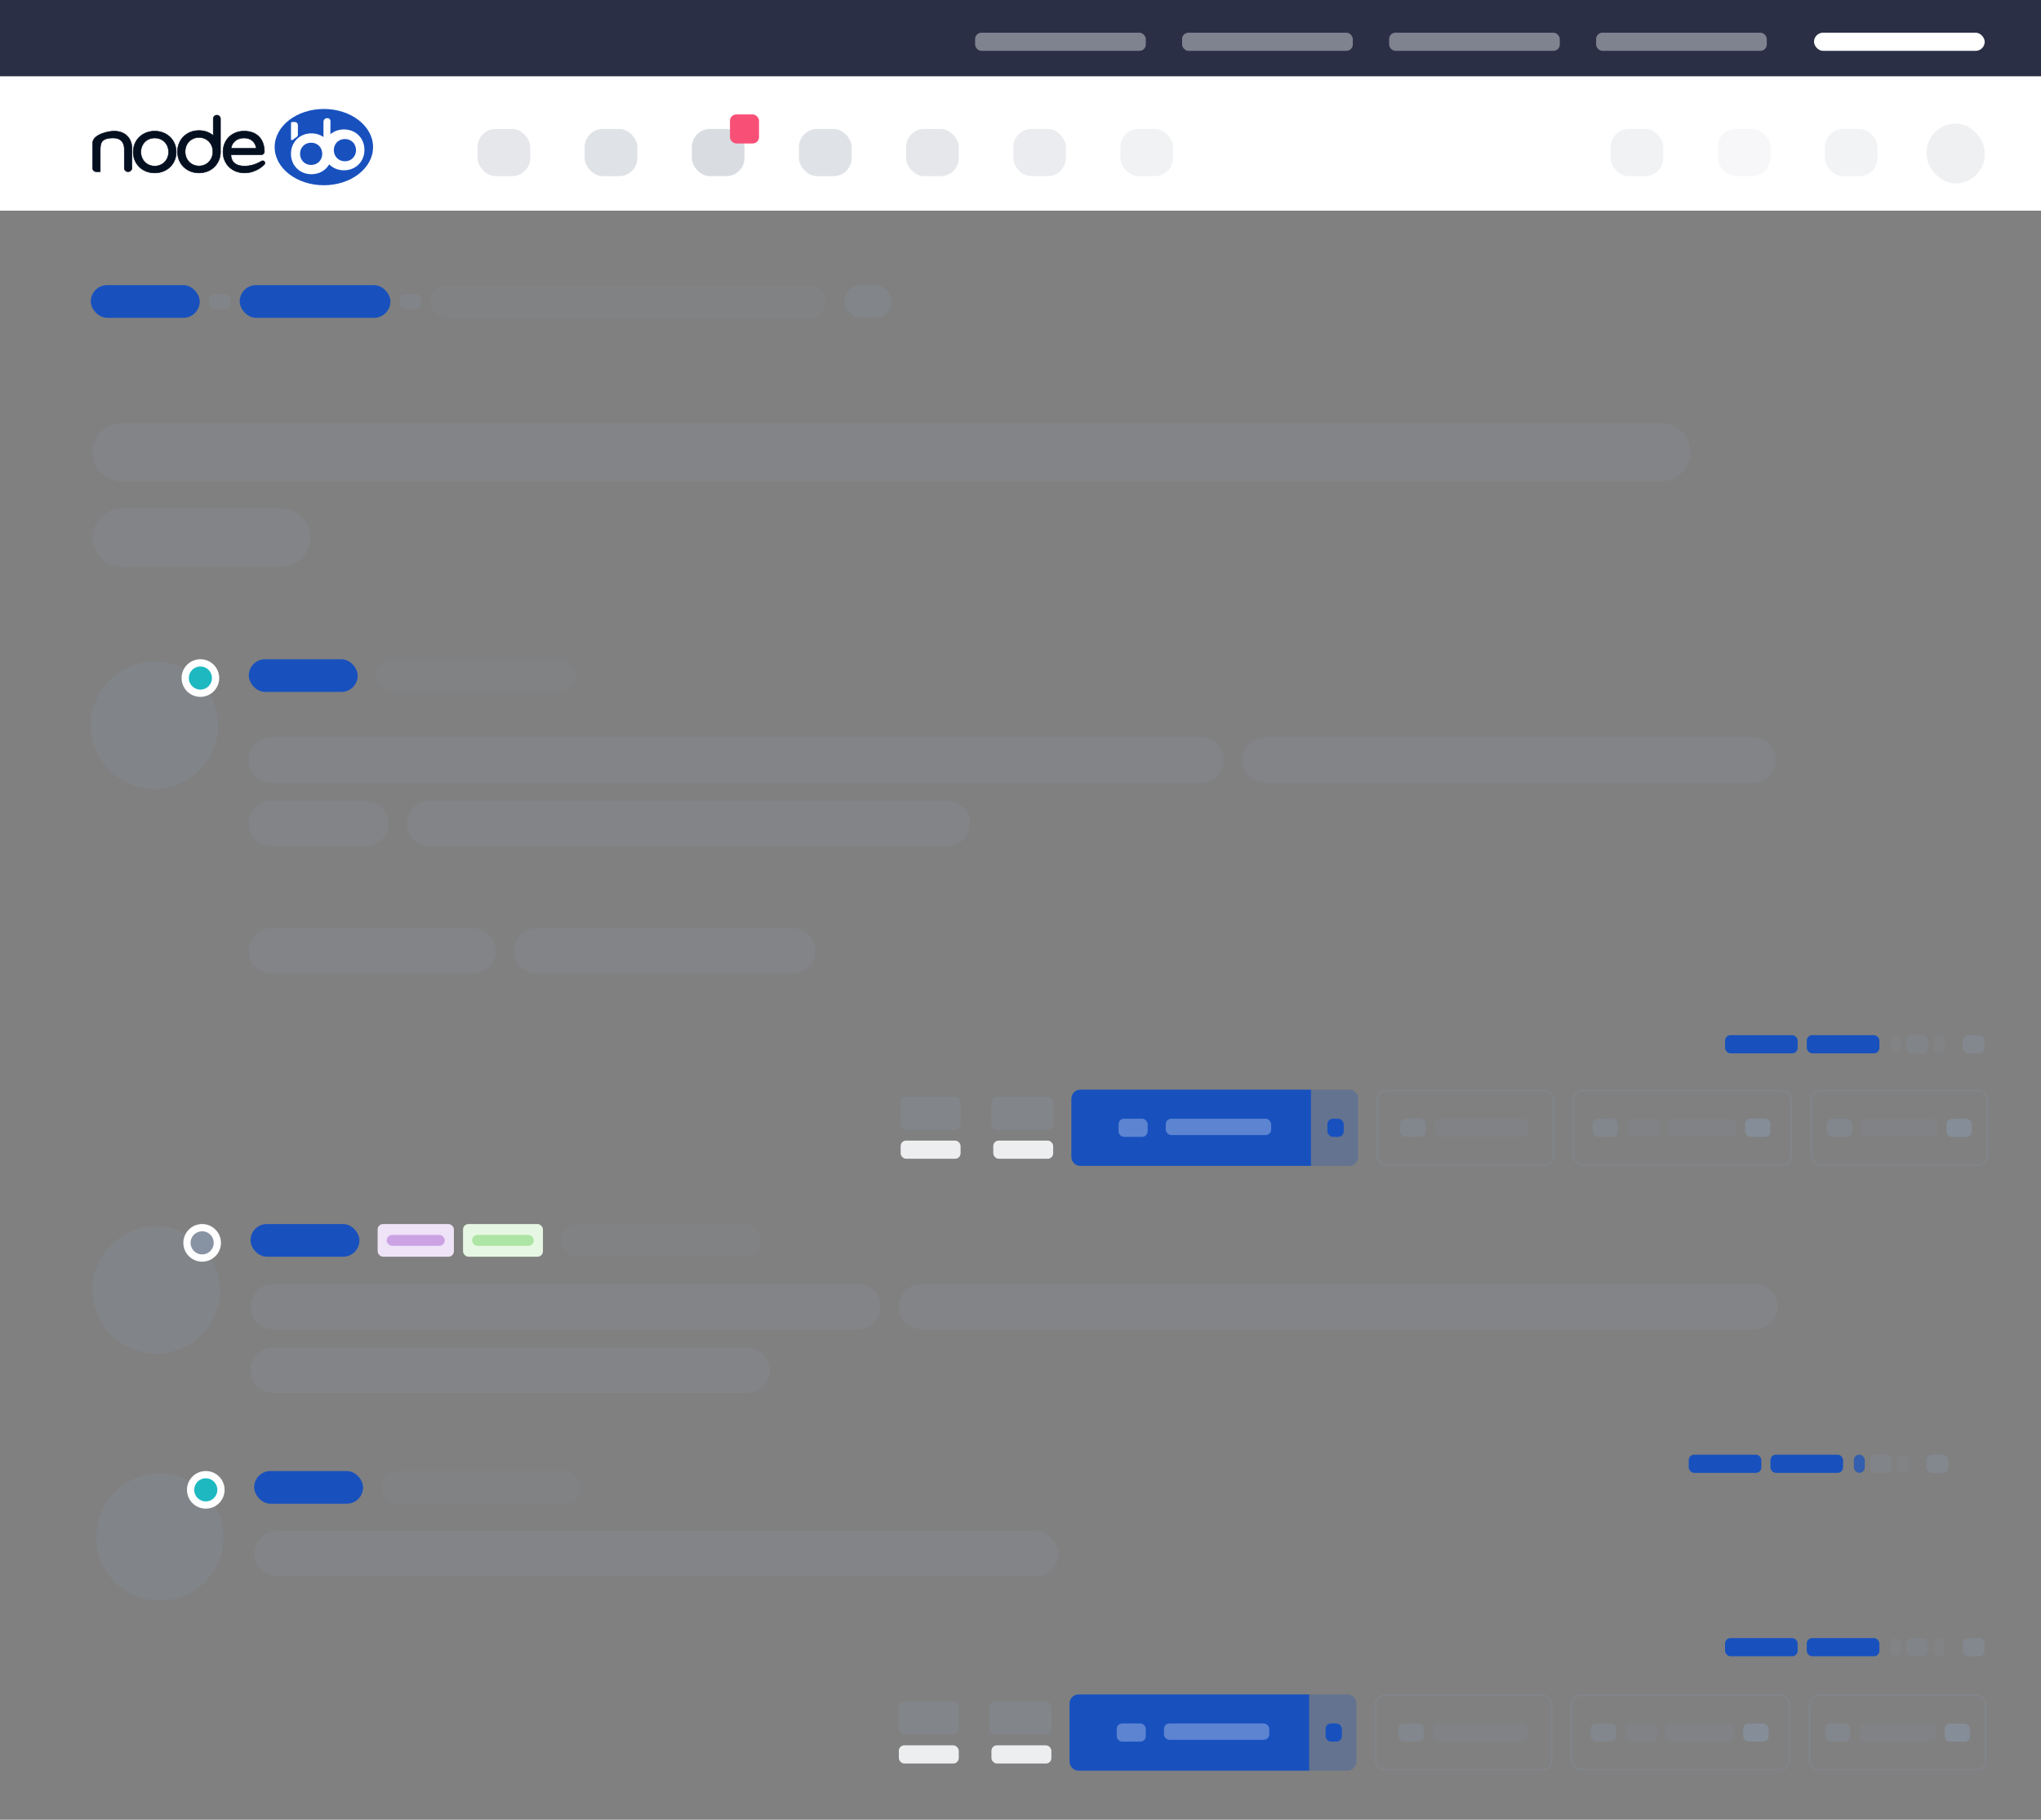 <svg xmlns="http://www.w3.org/2000/svg" width="1124" height="1002" viewBox="0 0 1124 1002">
  <rect x="0" y="0" width="1124" height="1002" fill="#808080" stroke="none"/>
  <defs>
    <linearGradient id="view-topic-fav-a" x1="50.007%" x2="50.007%" y1="-141.4%" y2="-47.015%">
      <stop offset="0%" stop-color="#2A6CBE"/>
      <stop offset="38.688%" stop-color="#2062BC"/>
      <stop offset="49.182%" stop-color="#1F5FBC"/>
      <stop offset="66.583%" stop-color="#1C5ABD"/>
      <stop offset="85.354%" stop-color="#1956BC"/>
      <stop offset="100%" stop-color="#1851BE"/>
    </linearGradient>
    <linearGradient id="view-topic-fav-b" x1="50.007%" x2="50.007%" y1="-141.4%" y2="-47.015%">
      <stop offset="0%" stop-color="#2A6CBE"/>
      <stop offset="38.688%" stop-color="#2062BC"/>
      <stop offset="49.182%" stop-color="#1F5FBC"/>
      <stop offset="66.583%" stop-color="#1C5ABD"/>
      <stop offset="85.354%" stop-color="#1956BC"/>
      <stop offset="100%" stop-color="#1851BE"/>
    </linearGradient>
  </defs>
  <g fill="none" fill-rule="evenodd" transform="translate(-6 -1)">
    <rect width="1131.001" height="116.097" x=".672" y=".905" fill="#FFF" transform="rotate(180 566.172 58.954)"/>
    <rect width="1124" height="42" x="6" y="1" fill="#2A2F45" transform="rotate(180 568 22)"/>
    <path fill="#8792A2" d="M104.887,47.794 C113.723,47.794 120.887,54.957 120.887,63.794 C120.887,72.631 113.723,79.794 104.887,79.794 L16.887,79.794 C8.05,79.794 0.887,72.631 0.887,63.794 C0.887,54.957 8.05,47.794 16.887,47.794 L104.887,47.794 Z M864.887,0.794 C873.723,0.794 880.887,7.957 880.887,16.794 C880.887,25.631 873.723,32.794 864.887,32.794 L16.887,32.794 C8.05,32.794 0.887,25.631 0.887,16.794 C0.887,7.957 8.05,0.794 16.887,0.794 L864.887,0.794 Z" opacity=".238" transform="translate(56.113 233.206)"/>
    <ellipse cx="35.031" cy="35.029" fill="#8792A2" opacity=".24" rx="35.031" ry="35.029" transform="translate(56.036 365.304)"/>
    <ellipse cx="10.361" cy="10.361" fill="#1EB8C1" stroke="#FFF" stroke-width="4" rx="8.361" ry="8.361" transform="translate(106 364)"/>
    <path fill="#8792A2" d="M65.449 35.484C72.356 35.484 77.955 41.083 77.955 47.99 77.955 54.897 72.356 60.496 65.449 60.496L13.393 60.496C6.486 60.496.887 54.897.887 47.99.887 41.083 6.486 35.484 13.393 35.484L65.449 35.484zM385.577 35.484C392.484 35.484 398.083 41.083 398.083 47.99 398.083 54.897 392.484 60.496 385.577 60.496L385.577 60.496 100.393 60.496C93.486 60.496 87.887 54.897 87.887 47.99 87.887 41.083 93.486 35.484 100.393 35.484L100.393 35.484zM525.381.496C532.288.496 537.887 6.095 537.887 13.002 537.887 19.909 532.288 25.508 525.381 25.508L13.393 25.508C6.486 25.508.887 19.909.887 13.002.887 6.095 6.486.496 13.393.496L525.381.496zM829.381.496C836.288.496 841.887 6.095 841.887 13.002 841.887 19.909 836.288 25.508 829.381 25.508L560.393 25.508C553.486 25.508 547.887 19.909 547.887 13.002 547.887 6.095 553.486.496 560.393.496L829.381.496zM124.387 105.496C131.29 105.496 136.887 111.093 136.887 117.996 136.887 124.9 131.29 130.496 124.387 130.496L13.387 130.496C6.483 130.496.887 124.9.887 117.996.887 111.093 6.483 105.496 13.387 105.496L124.387 105.496zM300.387 105.496C307.29 105.496 312.887 111.093 312.887 117.996 312.887 124.9 307.29 130.496 300.387 130.496L300.387 130.496 159.387 130.496C152.483 130.496 146.887 124.9 146.887 117.996 146.887 111.093 152.483 105.496 159.387 105.496L159.387 105.496z" opacity=".238" transform="translate(142.113 406.504)"/>
    <g transform="translate(57 675)">
      <ellipse cx="35.031" cy="36.333" fill="#8792A2" opacity=".24" rx="35.031" ry="35.029"/>
      <ellipse cx="60.326" cy="10.361" fill="#8792A2" stroke="#FFF" stroke-width="4" rx="8.361" ry="8.361"/>
      <path fill="#8792A2" d="M360.458,67.988 C367.365,67.988 372.964,73.587 372.964,80.494 C372.964,87.401 367.365,93 360.458,93 L99.47,93 C92.564,93 86.964,87.401 86.964,80.494 C86.964,73.587 92.564,67.988 99.47,67.988 L360.458,67.988 Z M421.458,33 C428.365,33 433.964,38.599 433.964,45.506 C433.964,52.413 428.365,58.012 421.458,58.012 L99.47,58.012 C92.564,58.012 86.964,52.413 86.964,45.506 C86.964,38.599 92.564,33 99.47,33 L421.458,33 Z M915.458,33 C922.365,33 927.964,38.599 927.964,45.506 C927.964,52.413 922.365,58.012 915.458,58.012 L456.47,58.012 C449.564,58.012 443.964,52.413 443.964,45.506 C443.964,38.599 449.564,33 456.47,33 L915.458,33 Z" opacity=".238"/>
      <rect width="60" height="18" x="86.964" fill="#1851BE" rx="9"/>
      <rect width="42" height="18" x="156.964" fill="#EFE3F7" rx="3"/>
      <rect width="44" height="18" x="204" fill="#E6F7E3" rx="3"/>
      <rect width="32" height="6" x="161.964" y="6" fill="#CBA3E5" rx="3"/>
      <rect width="34" height="6" x="209" y="6" fill="#ADE5A4" rx="3"/>
      <rect width="110" height="18" x="258" fill="#8792A2" opacity=".12" rx="9"/>
    </g>
    <g transform="translate(502 601)">
      <g transform="translate(94)">
        <path fill="url(#view-topic-fav-a)" d="M5,0 L132,0 L132,0 L132,42 L5,42 C2.239,42 3.38176876e-16,39.761 0,37 L0,5 C-3.38176876e-16,2.239 2.239,5.07265313e-16 5,0 Z"/>
        <rect width="16" height="10" x="26" y="16" fill="#5C84D1" rx="3"/>
        <rect width="58" height="9" x="52" y="16" fill="#5C84D1" rx="3"/>
        <path fill="url(#view-topic-fav-b)" d="M132,0 L153,0 C155.761,-5.07265313e-16 158,2.239 158,5 L158,37 C158,39.761 155.761,42 153,42 L132,42 L132,42 L132,0 Z" opacity=".262"/>
        <rect width="9" height="10" x="141" y="16" fill="#1851BE" rx="3"/>
      </g>
      <rect width="34" height="18" x="50" y="4" fill="#8792A2" opacity=".322" rx="3"/>
      <rect width="33" height="18" y="4" fill="#8792A2" opacity=".322" rx="3"/>
      <rect width="33" height="10.008" y="28.047" fill="#ECEEF0" rx="3"/>
      <rect width="33" height="10.008" x="51" y="28.047" fill="#ECEEF0" rx="3"/>
      <g transform="translate(261.872)">
        <rect width="97" height="41" x=".628" y=".5" stroke="#8792A2" stroke-opacity=".24" rx="5"/>
        <rect width="52" height="10" x="32.199" y="15.955" fill="#8792A2" opacity=".176" rx="3"/>
        <rect width="14" height="10" x="13.199" y="15.955" fill="#8792A2" opacity=".376" rx="3"/>
        <rect width="120" height="41" x="108.628" y=".5" stroke="#8792A2" stroke-opacity=".24" rx="5"/>
        <rect width="18" height="10" x="138.128" y="16" fill="#8792A2" opacity=".176" rx="3"/>
        <rect width="38" height="10" x="160.128" y="16" fill="#8792A2" opacity=".176" rx="3" transform="matrix(-1 0 0 1 358.256 0)"/>
        <rect width="14" height="10" x="119.128" y="16" fill="#8792A2" opacity=".376" rx="3"/>
        <rect width="14" height="10" x="203.128" y="16" fill="#8792A2" opacity=".725" rx="3"/>
        <rect width="14" height="10" x="314.057" y="16.045" fill="#8792A2" opacity=".725" rx="3"/>
        <rect width="97" height="41" x="239.628" y=".5" stroke="#8792A2" stroke-opacity=".24" rx="5"/>
        <rect width="42" height="10" x="267.128" y="16" fill="#8792A2" opacity=".176" rx="3"/>
        <rect width="14" height="10" x="248.128" y="16" fill="#8792A2" opacity=".376" rx="3"/>
      </g>
    </g>
    <g transform="translate(501 934)">
      <g transform="translate(94)">
        <path fill="url(#view-topic-fav-a)" d="M5,0 L132,0 L132,0 L132,42 L5,42 C2.239,42 3.38176876e-16,39.761 0,37 L0,5 C-3.38176876e-16,2.239 2.239,5.07265313e-16 5,0 Z"/>
        <rect width="16" height="10" x="26" y="16" fill="#5C84D1" rx="3"/>
        <rect width="58" height="9" x="52" y="16" fill="#5C84D1" rx="3"/>
        <path fill="url(#view-topic-fav-b)" d="M132,0 L153,0 C155.761,-5.07265313e-16 158,2.239 158,5 L158,37 C158,39.761 155.761,42 153,42 L132,42 L132,42 L132,0 Z" opacity=".262"/>
        <rect width="9" height="10" x="141" y="16" fill="#1851BE" rx="3"/>
      </g>
      <rect width="34" height="18" x="50" y="4" fill="#8792A2" opacity=".322" rx="3"/>
      <rect width="33" height="18" y="4" fill="#8792A2" opacity=".322" rx="3"/>
      <rect width="33" height="10.008" y="28.047" fill="#ECEEF0" rx="3"/>
      <rect width="33" height="10.008" x="51" y="28.047" fill="#ECEEF0" rx="3"/>
      <g transform="translate(261.872)">
        <rect width="97" height="41" x=".628" y=".5" stroke="#8792A2" stroke-opacity=".24" rx="5"/>
        <rect width="52" height="10" x="32.199" y="15.955" fill="#8792A2" opacity=".176" rx="3"/>
        <rect width="14" height="10" x="13.199" y="15.955" fill="#8792A2" opacity=".376" rx="3"/>
        <rect width="120" height="41" x="108.628" y=".5" stroke="#8792A2" stroke-opacity=".24" rx="5"/>
        <rect width="18" height="10" x="138.128" y="16" fill="#8792A2" opacity=".176" rx="3"/>
        <rect width="38" height="10" x="160.128" y="16" fill="#8792A2" opacity=".176" rx="3" transform="matrix(-1 0 0 1 358.256 0)"/>
        <rect width="14" height="10" x="119.128" y="16" fill="#8792A2" opacity=".376" rx="3"/>
        <rect width="14" height="10" x="203.128" y="16" fill="#8792A2" opacity=".725" rx="3"/>
        <rect width="14" height="10" x="314.057" y="16.045" fill="#8792A2" opacity=".725" rx="3"/>
        <rect width="97" height="41" x="239.628" y=".5" stroke="#8792A2" stroke-opacity=".24" rx="5"/>
        <rect width="42" height="10" x="267.128" y="16" fill="#8792A2" opacity=".176" rx="3"/>
        <rect width="14" height="10" x="248.128" y="16" fill="#8792A2" opacity=".376" rx="3"/>
      </g>
    </g>
    <g transform="translate(956 571)">
      <rect width="40" height="10.008" fill="#1851BE" rx="3"/>
      <rect width="40" height="10.008" x="45" fill="#1851BE" rx="3"/>
      <rect width="6" height="10.008" x="114.949" fill="#8792A2" opacity=".164" rx="3"/>
      <rect width="6" height="10.008" x="90.949" fill="#8792A2" opacity=".164" rx="3"/>
      <rect width="12" height="10.008" x="99.753" y=".039" fill="#8792A2" opacity=".241" rx="3"/>
      <rect width="12" height="10.008" x="130.949" fill="#8792A2" opacity=".44" rx="3"/>
    </g>
    <g transform="translate(59 811)">
      <ellipse cx="35.031" cy="36.333" fill="#8792A2" opacity=".24" rx="35.031" ry="35.029"/>
      <ellipse cx="60.326" cy="10.361" fill="#1EB8C1" stroke="#FFF" stroke-width="4" rx="8.361" ry="8.361"/>
      <rect width="443" height="25" x="86.964" y="33" fill="#8792A2" opacity=".238" rx="12.5"/>
      <rect width="60" height="18" x="86.964" fill="#1851BE" rx="9"/>
      <rect width="110" height="18" x="156.964" fill="#8792A2" opacity=".12" rx="9"/>
    </g>
    <g transform="translate(956 903)">
      <rect width="40" height="10.008" fill="#1851BE" rx="3"/>
      <rect width="40" height="10.008" x="45" fill="#1851BE" rx="3"/>
      <rect width="6" height="10.008" x="114.949" fill="#8792A2" opacity=".164" rx="3"/>
      <rect width="6" height="10.008" x="90.949" fill="#8792A2" opacity=".164" rx="3"/>
      <rect width="12" height="10.008" x="99.753" y=".039" fill="#8792A2" opacity=".241" rx="3"/>
      <rect width="12" height="10.008" x="130.949" fill="#8792A2" opacity=".44" rx="3"/>
    </g>
    <g transform="translate(56.316 19.002)">
      <g fill-rule="nonzero" transform="translate(.682 42)">
        <path fill="#1851BE" d="M127.355,9.23705556e-14 C142.32,9.23705556e-14 154.452,9.402 154.452,21 C154.452,32.598 142.32,42 127.355,42 C112.39,42 100.258,32.598 100.258,21 C100.258,9.402 112.39,9.23705556e-14 127.355,9.23705556e-14 Z M129.659,5.069 L129.14,5.069 C128.036,5.069 127.14,5.964 127.14,7.069 L127.14,7.069 L127.141,15.425 C125.314,14.157 123.045,13.428 120.515,13.428 C114.055,13.428 109.234,18.243 109.234,24.679 C109.234,31.114 114.055,35.929 120.515,35.929 C124.836,35.929 128.393,33.805 130.295,30.493 L130.295,30.493 L130.43,30.628 C132.438,32.594 135.23,33.77 138.422,33.77 C144.929,33.77 149.704,28.954 149.704,22.518 C149.704,16.082 144.929,11.266 138.422,11.266 C135.521,11.266 132.95,12.238 130.997,13.891 C130.879,13.992 130.997,10.34 130.997,6.817 C130.997,5.607 130.103,5.069 129.659,5.069 L129.659,5.069 Z M120.355,18.58 C123.944,18.58 126.468,21.248 126.468,24.705 C126.468,28.086 123.944,30.829 120.355,30.829 C116.766,30.829 114.242,28.086 114.242,24.705 C114.242,21.248 116.766,18.58 120.355,18.58 Z M138.954,16.552 C142.543,16.552 145.067,19.22 145.067,22.677 C145.067,26.059 142.543,28.802 138.954,28.802 C135.366,28.802 132.842,26.059 132.842,22.677 C132.842,19.22 135.366,16.552 138.954,16.552 Z M111.329,7.168 L110.006,7.168 C109.596,7.168 109.264,7.501 109.264,7.911 L109.264,7.911 L109.264,16.693 C109.264,16.798 109.297,16.9 109.358,16.985 C109.519,17.209 109.832,17.26 110.056,17.099 L110.056,17.099 L112.435,15.391 C112.827,15.109 113.06,14.656 113.06,14.173 L113.06,14.173 L113.06,8.902 C113.06,7.945 112.285,7.168 111.329,7.168 L111.329,7.168 Z"/>
        <path fill="#040F20" stroke="#040E1F" stroke-width=".275" d="M83.457 12.194C89.822 12.194 94.37 15.867 94.606 23.074L94.615 23.425 94.615 23.425C94.628 24.407 93.842 25.213 92.861 25.226L76.2 25.226C76.2 28.114 77.771 31.435 83.704 31.435 86.735 31.435 89.704 30.6 92.61 28.931L93.025 28.687C93.61 28.335 94.37 28.523 94.723 29.108 94.97 29.518 94.956 30.028 94.699 30.422L94.615 30.536 94.615 30.536C94.166 31.076 90.016 35.226 83.704 35.226 76.842 35.226 71.807 30.392 71.807 23.662 71.807 17.122 76.595 12.194 83.457 12.194zM83.457 15.985C79.508 15.985 76.793 18.26 76.25 21.672L90.171 21.672C89.628 18.26 87.209 15.985 83.457 15.985zM68.426 3.387C69.527 3.387 70.42 4.28 70.42 5.381L70.42 22.626C70.441 22.927 70.452 23.232 70.452 23.541 70.452 30.225 65.385 35.226 58.597 35.226 51.759 35.226 46.742 30.225 46.742 23.541 46.742 16.856 51.759 11.855 58.597 11.855 61.662 11.855 64.377 12.875 66.432 14.609L66.431 5.381C66.431 4.28 67.324 3.387 68.426 3.387zM58.597 15.702C54.121 15.702 50.972 19.116 50.972 23.541 50.972 27.868 54.121 31.379 58.597 31.379 63.073 31.379 66.221 27.868 66.221 23.541 66.221 19.116 63.073 15.702 58.597 15.702zM34.21 12.194C40.998 12.194 46.065 17.122 46.065 23.71 46.065 30.297 40.998 35.226 34.21 35.226 27.372 35.226 22.355 30.297 22.355 23.71 22.355 17.122 27.372 12.194 34.21 12.194zM34.21 15.985C29.733 15.985 26.585 19.35 26.585 23.71 26.585 27.975 29.733 31.435 34.21 31.435 38.686 31.435 41.834 27.975 41.834 23.71 41.834 19.35 38.686 15.985 34.21 15.985zM11.846 12.194C18.04 12.194 21.677 16.211 21.677 21.74L21.677 32.435C21.677 33.602 20.731 34.548 19.564 34.548L19.45 34.548C18.346 34.548 17.45 33.653 17.45 32.548L17.45 22.071 17.45 22.071C17.45 18.479 15.533 15.975 11.404 15.975 4.227 15.975 4.227 19.24 4.227 23.253L4.227 34.548 2 34.548C.895 34.548 1.13378019e-13 33.653 1.13686838e-13 32.548 1.13686838e-13 27.998 1.13686838e-13 23.448 1.13686838e-13 18.897 1.13686838e-13 14.119 8.307 12.194 11.846 12.194z"/>
      </g>
      <g fill="#8792A2" opacity=".499" transform="translate(212.682 49)">
        <rect width="29" height="26" y="4" opacity=".436" rx="10"/>
        <rect width="29" height="26" x="59" y="4" opacity=".536" rx="10"/>
        <rect width="29" height="26" x="295" y="4" opacity=".336" rx="10"/>
        <rect width="29" height="26" x="118" y="4" opacity=".636" rx="10"/>
        <rect width="29" height="26" x="177" y="4" opacity=".536" rx="10"/>
        <rect width="29" height="26" x="354" y="4" opacity=".236" rx="10"/>
        <rect width="29" height="26" x="742.002" y="3.998" opacity=".215" rx="10"/>
        <rect width="29" height="26" x="683.002" y="3.998" opacity=".136" rx="10"/>
        <rect width="29" height="26" x="624.002" y="3.998" opacity=".236" rx="10"/>
        <rect width="32" height="33" x="798.002" y=".998" opacity=".277" rx="16"/>
        <rect width="29" height="26" x="236" y="4" opacity=".436" rx="10"/>
      </g>
      <rect width="16" height="16" x="351.682" y="45" fill="#F84F77" rx="3.5"/>
      <g fill="#FFF" transform="translate(486.682)">
        <rect width="94" height="10" opacity=".4" rx="3.5"/>
        <rect width="94" height="10" x="114" opacity=".4" rx="3.5"/>
        <rect width="94" height="10" x="228" opacity=".4" rx="3.5"/>
        <rect width="94" height="10" x="342" opacity=".4" rx="3.5"/>
        <rect width="94" height="10" x="462" rx="5"/>
      </g>
    </g>
    <rect width="60" height="18" x="56" y="158" fill="#1851BE" rx="9"/>
    <rect width="12" height="8" x="121" y="163" fill="#8792A2" opacity=".241" rx="3"/>
    <rect width="83" height="18" x="138" y="158" fill="#1851BE" rx="9"/>
    <rect width="218" height="18" x="243" y="158" fill="#8792A2" opacity=".141" rx="9"/>
    <rect width="26" height="18" x="471" y="158" fill="#8792A2" opacity=".261" rx="9"/>
    <rect width="60" height="18" x="143" y="364" fill="#1851BE" rx="9"/>
    <rect width="110" height="18" x="213" y="364" fill="#8792A2" opacity=".12" rx="9"/>
    <rect width="12" height="8" x="226" y="163" fill="#8792A2" opacity=".241" rx="3"/>
    <g transform="translate(936 802)">
      <rect width="40" height="10.008" fill="#1851BE" rx="3"/>
      <rect width="40" height="10.008" x="45" fill="#1851BE" rx="3"/>
      <rect width="6" height="10.008" x="114.949" fill="#8792A2" opacity=".164" rx="3"/>
      <rect width="6" height="10.008" x="90.949" fill="#1851BE" opacity=".73" rx="3"/>
      <rect width="12" height="10.008" x="99.753" y=".039" fill="#8792A2" opacity=".241" rx="3"/>
      <rect width="12" height="10.008" x="130.949" fill="#8792A2" opacity=".44" rx="3"/>
    </g>
  </g>
</svg>
